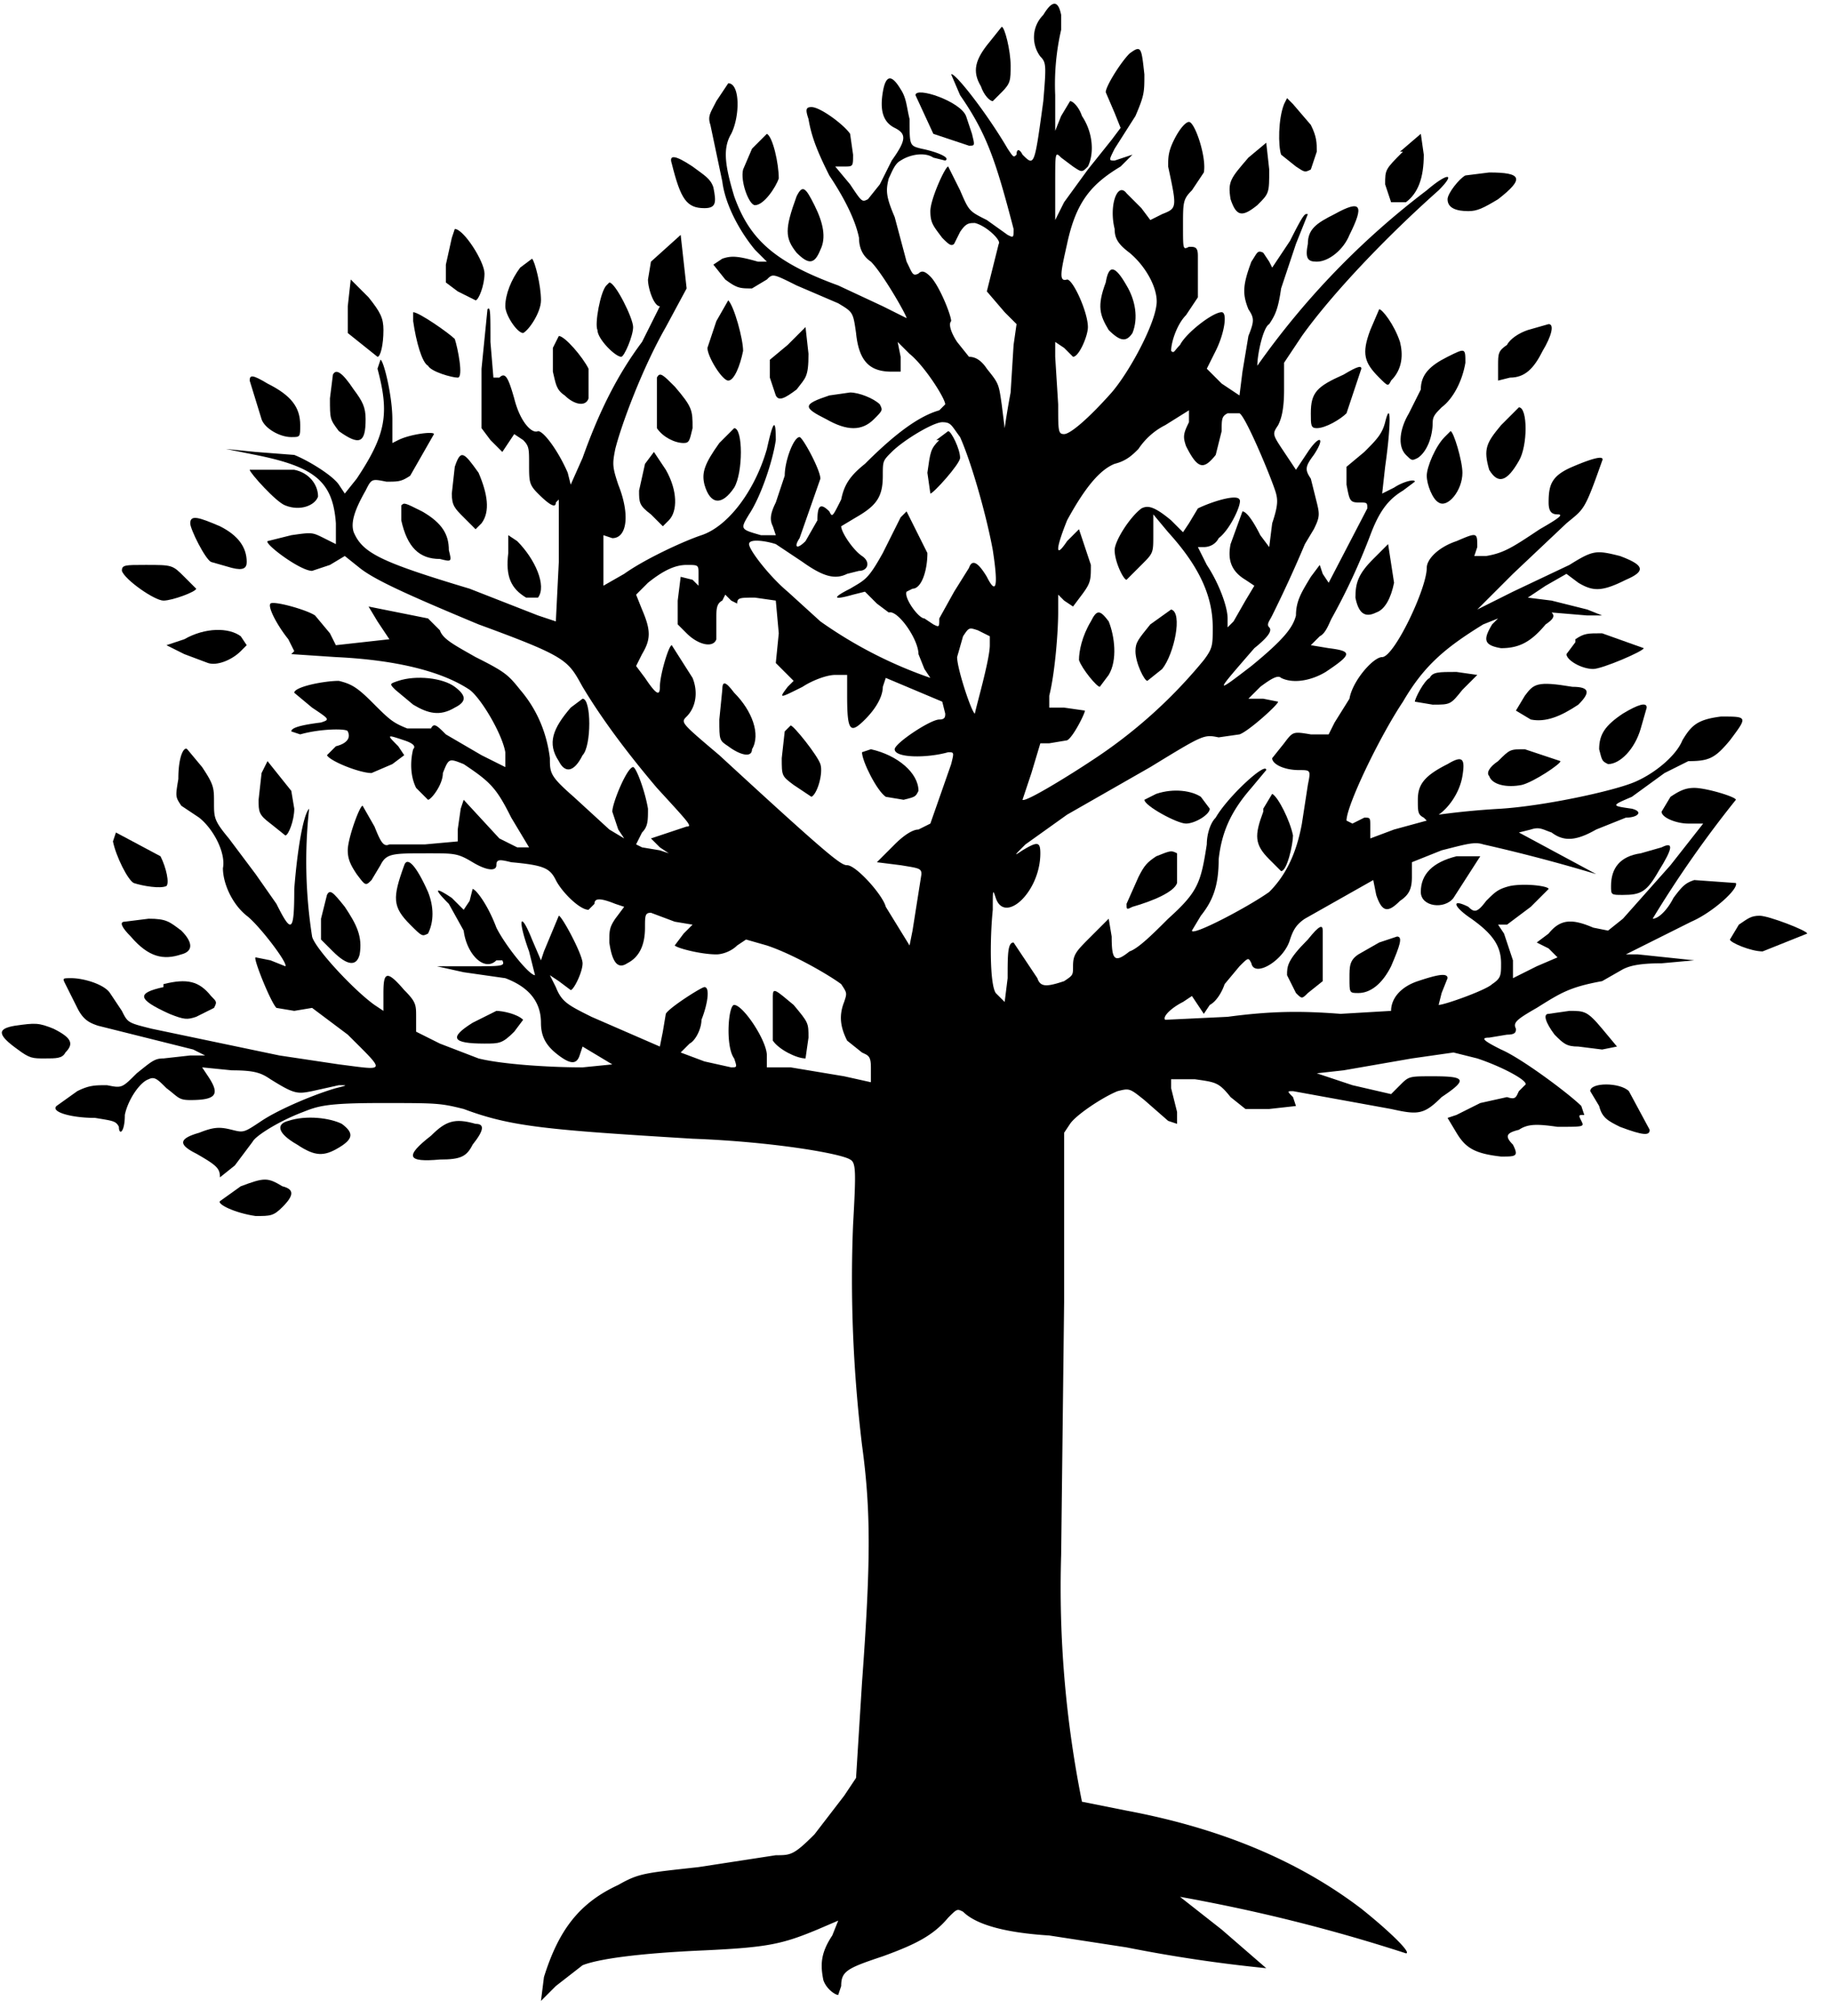 <svg version="1.0" xmlns="http://www.w3.org/2000/svg" width="821.3" height="904" viewBox="0 0 616 678"><path d="M351 5c-4 4-4 10-1 14 2 2 2 3 1 15-3 22-3 22-7 18-1-2-2-2-2 0-1 1-1 1-3-2-7-12-18-26-19-25l3 7c9 13 12 22 18 45 0 3 0 3-2 2l-7-5c-6-3-6-3-9-10l-4-8c-1 0-6 11-6 15s1 5 4 9c2 2 3 3 4 2l2-4c2-3 3-3 5-3 4 1 9 6 8 7l-4 16 6 7 4 4-1 7-1 16a276 276 0 00-2 12l-1-8c-1-7-1-7-5-12-2-3-4-4-6-4l-4-5c-2-3-3-6-2-7 0-2-4-12-7-15-2-2-3-2-4-1-2 1-2 0-4-4l-4-15c-3-7-3-9-2-13 1-2 2-5 4-6 3-2 8-3 11-1l4 1c2-1-3-3-8-4-4-1-4-1-4-10-1-4-1-7-3-10-3-5-5-5-6 1s0 10 4 12 4 4-1 11l-4 8-4 5c-2 1-2 1-6-5l-5-6h3c3 0 3 0 3-4l-1-7c-2-3-10-9-13-9-2 0-2 1-1 4 1 6 3 11 7 19 6 9 9 16 10 21 0 3 1 6 4 8 4 4 12 18 12 19l-8-4-15-7c-22-8-30-16-35-30-3-10-4-16-1-21 3-6 3-17-1-17l-4 6c-2 4-3 5-2 8l4 19c1 8 6 17 11 23l4 4h-3c-7-2-9-2-12-1l-3 2 4 5c4 3 5 3 9 3l5-3c2-2 2-2 10 2l14 6c5 3 5 3 6 10 1 10 5 13 12 13h3v-5l-1-5 4 4c5 4 12 15 12 17l-2 2c-7 2-15 8-25 18-5 4-7 7-8 12-3 6-3 6-4 4-3-3-4-2-4 3l-4 7c-3 3-4 2-2-1l7-20c0-3-6-14-7-14-2 0-5 8-5 13l-3 9c-2 4-2 6-1 8l1 3h-5c-7-2-7-2-4-7 4-6 8-18 9-25 0-8-1-6-3 3-4 14-13 26-22 29-6 2-19 8-26 13l-7 4v-17l3 1c5 0 6-8 2-18-2-6-2-7-1-12 2-8 9-27 17-41l7-13-1-9-1-9-10 9-1 6c0 3 2 9 4 9l-6 12c-9 12-15 25-20 39l-4 9-1-4c-3-7-8-14-10-14-2 1-6-3-8-11-2-7-3-9-5-7h-2l-1-12c0-10 0-12-1-11l-2 20v20l3 4 4 4 2-3 2-3 3 2c2 2 2 3 2 8 0 6 0 7 3 10 4 4 6 5 6 3l1-1v21l-1 20-6-2-23-9c-30-9-36-12-39-19-1-3 0-7 4-14 2-4 2-4 7-3 4 0 5 0 8-2l8-14c0-1-8 0-12 2l-2 1v-8c0-8-3-20-4-20l-1 3c4 15 3 22-7 37l-4 5-2-3c-2-3-10-8-15-10l-13-1-10-1 10 2c20 4 26 9 27 23v7l-4-2c-4-2-4-2-11-1l-8 2c-1 1 11 10 15 10l6-2 5-3 5 4c5 4 16 9 40 19 30 11 30 12 35 21 6 10 14 21 25 34 11 12 12 13 10 13l-12 4 3 3 3 2-3-1-6-1-2-1 2-4c2-2 2-4 2-8-1-6-4-14-5-14-2 0-7 12-7 15l2 6 2 3-5-3-12-11c-8-7-8-8-8-13-1-8-4-16-10-23-4-5-5-6-15-11-7-4-11-6-12-9l-4-4-20-4 3 5 4 6-9 1-9 1-2-4-5-6c-3-2-14-5-15-4s2 7 6 12l2 4-1 1 15 1c21 1 36 5 45 11 4 3 11 15 12 21v5l-8-4-12-7c-3-3-4-4-5-2h-8c-5-2-6-3-12-9-5-5-7-6-11-7-5 0-15 2-15 4l6 5c6 4 6 4 3 5-8 1-10 2-10 3l3 1c7-2 16-2 16-1 1 2 0 4-4 5l-3 3c1 2 11 6 15 6l7-3 4-3-2-3c-4-4-4-4 2-2 3 1 4 2 3 3-1 4-1 9 1 13l4 4c1 0 5-5 5-9 2-5 2-5 7-3 9 6 11 8 16 18l6 10h-4l-6-3-12-13-1 3-1 7v4l-11 1h-12c-2 1-3-1-5-6l-4-7c-1 0-5 11-5 15 0 3 1 5 3 8 3 4 3 4 5 2l3-5c2-4 4-4 16-4 9 0 10 0 15 3s8 3 8 1 1-2 5-1c11 1 13 2 15 6s8 10 11 10l2-2c0-2 2-2 7 0l3 1-3 4c-2 3-2 4-2 8 1 7 3 9 6 7 4-2 6-6 6-12 0-4 0-5 2-5l8 3 6 1-3 3-3 4c1 1 9 3 14 3 2 0 5-1 7-3l3-2 7 2c9 3 21 10 25 13 2 3 2 3 1 6-2 5-1 9 1 13l5 4c2 1 3 1 3 5v5l-9-2-18-3h-8v-4c0-5-8-17-11-17-2 0-3 14 0 18 1 3 1 3-1 3l-9-2-8-3 3-3c2-1 4-5 4-8 2-5 3-11 1-11-1 0-12 7-13 9l-1 6-1 5-23-10c-8-4-10-5-12-10l-2-4 3 2 4 3c1 0 4-6 4-9s-7-16-8-16l-5 12-1 3-3-7c-4-10-5-7-1 4l2 8c-2 0-10-10-13-16-3-8-7-13-8-13l-1 4-2 3-4-4c-6-4-6-3-1 2l5 9c1 8 7 14 11 10h2c1 2 0 2-11 2h-11l9 2 14 2c8 3 12 8 12 15 0 5 2 8 6 11s6 3 7 0l1-3 5 3 5 3-10 1c-11 0-27-1-35-3l-13-5-8-4v-5c0-4 0-5-4-9-6-7-7-6-7 1v6l-3-2c-7-5-20-19-21-23a163 163 0 01-1-43c-2 2-4 14-5 27 0 15-1 15-6 5l-7-10-9-12c-5-6-5-7-5-12s0-6-4-12l-5-6c-1-1-3 2-3 10-1 6-1 6 1 9l6 4c5 4 9 12 8 17 0 5 3 12 8 16 4 3 14 16 13 17l-5-2-5-1c-1 0 5 15 7 17l6 1 6-1 12 9c13 13 13 12-3 10l-20-3-43-9c-8-2-8-2-10-6l-4-6c-2-3-9-5-13-5-3 0-3 0-2 2l4 8c2 4 4 5 7 6l32 8 4 2h-5l-9 1c-3 0-4 1-9 5-5 5-5 5-10 4-4 0-6 0-10 2l-7 5c-2 2 5 4 13 4 6 1 7 1 8 3 0 3 2 2 2-4 1-5 5-11 8-12 2-1 3 0 6 3 4 3 4 4 8 4 9 0 10-2 6-8l-2-3 10 1c8 0 10 1 13 3 8 5 9 5 14 4l9-2c3 0 3 0-1 1-7 2-19 7-25 11s-6 4-10 3-6-1-11 1c-7 2-7 4-1 7 7 4 8 5 8 8l5-4 6-8c1-2 9-7 17-10 5-2 8-3 26-3 19 0 20 0 28 2 16 6 28 7 77 10 27 1 50 5 53 7 2 1 2 4 1 22-1 24 0 49 3 74 3 22 3 39 0 80l-2 32-4 6-10 13c-7 7-8 7-13 7l-26 4c-18 2-20 2-27 6-13 6-20 15-25 31l-1 8 5-5 9-7c5-2 18-4 41-5 21-1 26-2 38-7l7-3-2 5c-4 6-4 10-3 15 1 3 4 5 5 5l1-3c0-5 2-6 14-10 11-4 17-7 22-13 3-3 3-3 5-2 4 4 13 7 29 8l26 4a487 487 0 0047 7l-15-13-14-11a568 568 0 0176 19c2 0-5-7-15-15-21-16-47-27-79-33l-15-3a365 365 0 01-7-83l1-85v-57l2-3c2-3 11-9 16-11 4-1 4-1 9 3l8 7 3 1v-4l-2-8v-3h8c7 1 8 1 12 6l5 4h8l9-1-1-3c-2-2-2-2 0-2l33 6c9 2 11 2 17-4 9-6 8-7-3-7-8 0-8 0-11 3l-3 3-13-3-12-4 9-1 23-4 14-2 8 2c9 3 18 8 16 9l-2 2c-1 2-1 3-4 2l-9 2-8 4-3 1 3 5c3 5 6 7 15 8 5 0 6 0 4-4-3-3-2-4 2-5 3-2 6-2 13-1 9 0 9 0 8-2s-1-2 1-2l-1-3c-4-4-20-16-27-19-6-3-7-4-4-4l6-1c3 0 3-1 3-2-1-2 0-3 7-7 8-5 11-7 22-9l7-4c2-1 5-2 13-2l11-1-19-2h-4l8-4 14-7c7-3 16-11 15-13l-14-1c-3 1-4 2-7 6-2 4-5 7-7 7a372 372 0 0128-40c0-1-10-4-14-4-3 0-5 1-8 3l-3 5c0 2 5 4 9 4h5l-11 14-16 18-5 4-5-1c-7-3-11-3-15 2l-4 3 4 2 3 3-7 3-8 4v-6l-3-9-2-3h3l8-6 6-6c0-1-8-2-13-1-4 1-5 2-8 5-3 4-4 4-6 2-6-3-5 0 1 4 7 5 10 9 10 15 0 4 0 5-3 7-2 2-16 7-18 7l1-4 2-5c0-2-4-1-10 1s-9 6-9 10l-17 1c-13-1-23-1-38 1l-21 1c-1-1 2-4 6-6l3-2 2 3 2 3 2-3c2-1 4-4 5-7l5-6c3-3 3-3 4-1 1 5 11-1 13-8 1-3 2-5 5-7l23-13 1 5c2 6 4 6 8 2 3-2 4-4 4-8v-5l10-4c8-2 11-3 14-2a561 561 0 0138 10l-13-7-13-7 4-1c3-1 4 0 7 1 4 3 8 3 15-1l10-4c4 0 6-2 2-3-7-1-7-1 0-4l11-8 8-4c7 0 9-1 14-7 6-8 6-8-3-8-8 1-10 3-13 8-2 5-9 11-16 14s-30 8-45 9a263 263 0 00-21 2c3-2 7-7 8-13s0-7-5-4c-8 4-10 7-10 12 0 4 0 5 2 6l1 1-11 3-8 3v-4c0-3 0-3-2-3l-4 2-2-1c0-5 11-28 19-40 7-12 14-18 27-26l5-2-2 2c-3 5-3 7 3 8 6 0 10-2 15-8 3-2 3-3 2-4l12 1h5l-5-2-12-3-8-1 6-4 7-4 4 3c5 3 8 3 16-1 7-3 6-5-2-8-8-2-9-2-17 3l-19 9-12 6 12-12 18-17c6-5 6-4 12-21 1-2-3-1-10 2s-8 6-8 12c0 3 1 4 3 4s1 1-6 5c-9 6-12 8-18 9h-4l1-3c0-5 0-5-7-2-6 2-10 6-10 9 0 7-11 30-15 30-3 0-10 8-11 14l-5 8-2 4h-6c-6-1-6-1-9 3l-4 5c0 2 4 4 9 4 4 0 4 0 3 5l-2 13c-2 11-6 18-11 23-7 5-26 15-26 13l3-5c4-5 6-10 6-19 1-9 4-16 11-24l5-6c0-3-13 9-17 16-2 2-3 6-3 9-2 13-3 16-13 25-5 5-10 10-13 11-5 4-6 3-6-5l-1-6-6 6c-5 5-6 6-6 10 0 3 0 3-3 5-6 2-8 2-9-1l-8-12c-2 0-2 4-2 12l-1 8-3-3c-2-3-2-18-1-28 0-7 0-7 1-4 3 9 15-2 15-15 0-4-1-4-6-1-3 2-3 2 1-2l14-10 28-16c18-11 18-11 23-10l7-1c3-1 13-10 13-11l-5-1h-5l4-4c4-3 6-4 7-3 4 2 10 1 15-2 9-6 9-7 1-8l-6-1 3-3c2-1 3-4 4-6a213 213 0 0013-28c3-8 6-12 11-15l4-3c0-1-4 0-7 2l-4 2 1-9c2-14 2-23 0-15-1 4-3 6-7 10l-6 5v6c1 5 1 6 4 6s3 0 3 2l-13 25-2-3-1-3-3 4c-3 5-5 8-5 13-1 4-4 8-15 17-13 10-12 9 1-6 5-4 6-6 5-7s0-2 1-4a422 422 0 0011-24l3-5c2-4 2-5 1-9l-2-8c-2-3-2-4 1-8 4-6 2-7-2-1l-4 6-4-6c-4-6-4-6-2-9 1-2 2-5 2-12v-9l6-9c10-14 28-33 46-49 6-6 3-6-4 0a267 267 0 00-57 59c0-4 2-13 4-14 2-3 3-5 4-12l5-15 4-10c-1 0-1-1-6 9l-6 9-1-2-2-3c-2-1-2 0-4 3-3 8-3 11-1 16 2 3 2 4 0 9l-2 12-1 8-6-4-5-5 3-6c3-6 4-13 2-13-3 0-12 7-14 11-2 2-2 3-3 2 0-3 2-9 5-12l4-6V86c0-3-1-3-3-3-2 1-2 1-2-7s0-9 3-12l4-6c1-5-3-17-5-17-1 0-3 2-5 6s-2 6-2 9c3 14 3 14-2 16l-4 2-3-4-5-5c-3-4-6 4-4 12 0 3 1 5 5 8 6 5 10 13 9 18-1 7-9 22-15 29-8 9-14 14-16 14s-2-1-2-10l-1-16v-5l3 2 3 3c2 0 5-7 5-10 0-5-5-16-7-16-3 1-2-3 0-12 3-14 8-20 18-26l4-4-6 2c-2 0-2 0 0-4l7-11c3-7 3-8 3-14-1-9-1-10-5-7-3 3-8 11-8 13l3 7 2 5-3 4-8 10-8 11-3 6V62c0-11 0-11 2-9l4 3c3 2 3 2 5 0 2-4 2-11-2-17-1-3-3-5-4-5l-3 5-2 5V32a82 82 0 012-22V5c-1-5-3-5-6 0zm49 137c-2 4-2 5-1 8 4 8 6 8 10 3l2-8c0-4 0-5 2-6h4c2 1 10 20 12 26 1 3 1 5-1 11l-1 8-3-4c-3-6-5-8-6-8l-4 11c-1 5 0 9 5 12l3 2-3 5-4 7-2 2v-3c0-4-3-12-7-18l-3-6h2c2 0 4-1 5-3 4-3 8-12 7-13-1-2-10 1-14 3l-3 5-2 3-4-4c-6-5-8-5-10-4-4 3-9 11-9 14 0 4 3 10 4 10l5-5c4-4 4-4 4-10v-7l5 6c10 11 15 21 15 32 0 6 0 7-3 11a166 166 0 01-38 34c-6 4-22 14-23 13l3-9 3-10h3l6-1c2-1 6-9 6-10l-7-1h-5v-4c2-8 3-22 3-28v-6l2 2 3 2 3-4c3-4 3-5 3-10l-4-12-4 4c-4 6-4 3 0-7 6-11 11-17 16-19 4-1 6-3 8-5 2-3 5-6 9-8l8-5v4zm-77 5c4 9 9 27 11 38 2 13 1 15-2 9-3-5-5-6-6-3l-5 8-5 9c0 3 0 3-2 2l-3-2c-2 0-7-7-6-9l2-1c3 0 5-6 5-12l-7-14-2 2-6 12c-5 9-6 9-11 12-6 3-6 4 1 2l4-1 4 4 4 3c3-1 10 9 10 14l2 5 2 3a147 147 0 01-37-19l-11-10c-6-5-13-14-13-16s6-1 9 0l9 6c7 5 11 6 15 4l4-1c3 0 4-3 1-5s-7-8-7-10l5-3c7-4 9-7 9-14 0-5 0-5 3-8 4-4 14-10 17-10s3 1 6 5zm-88 46v4l-2-2-4-1-1 8v8l3 3c4 4 9 5 10 2v-7c0-3 0-5 2-6l1-2 2 2 2 1c0-2 1-2 6-2l7 1 1 11-1 10 3 3 3 3-2 2c-3 4-3 4 5 0 3-2 8-4 11-4h4v7c0 12 1 13 6 8 4-4 6-8 6-11l1-3 19 8 1 4c0 1 0 2-2 2-3 0-15 8-15 10 0 3 11 3 18 1 2 0 2 0 1 4l-7 20-4 2c-2 0-5 2-8 5l-6 6 8 1c6 1 7 1 7 3l-3 19-1 5-8-13c-1-4-10-14-13-14-2 0-5-2-43-37-13-11-13-11-11-13 3-3 4-8 2-13l-7-11c-1 0-4 10-4 14 0 3-1 3-5-3l-3-4 2-4c3-5 3-8 0-15l-2-5 4-4c5-4 9-6 13-6s4 0 4 3zm98 21v3c0 5-5 22-5 23-1 0-6-15-6-19l2-7c2-3 2-3 5-2l4 2z"/><path d="M387 210c-4 5-5 6-5 9 0 4 3 10 4 10l5-4c4-5 7-19 3-20l-7 5zM367 209c-3 5-4 10-4 13 1 3 6 9 7 9l3-4c3-5 2-13 0-18-3-4-4-4-6 0zM316 148c-3 3-3 4-4 11l1 7c1 0 10-10 10-12 0-3-3-9-4-9l-4 3zM243 232l-1 10c0 7 0 7 3 9 4 3 8 4 8 1 3-5 0-13-6-19-3-4-4-4-4-1zM264 246l-1 9c0 6 0 6 4 9l6 4c2-1 4-8 3-11s-9-13-10-13l-2 2zM290 253c0 3 5 13 8 15l6 1c4-1 4-1 5-3 0-6-7-12-16-14l-3 1zM333 14c-5 6-6 10-3 15 1 3 3 5 4 5l3-3c3-3 3-4 3-9s-2-13-3-13l-4 5zM308 32l6 13 6 2 6 2c2 0 2 0 1-4l-2-6c-2-5-17-10-17-7zM432 35c-2 5-2 14-1 17l5 4c3 2 3 2 5 1l2-6c0-3 0-5-2-9l-6-7-2-2-1 2zM253 50l-3 7c-1 4 2 12 4 12 3 0 7-6 8-9 0-5-2-14-4-15l-5 5zM472 51c-6 6-6 6-6 11l2 6h5c4-3 6-8 6-16l-1-7-7 6zM420 53c-6 7-7 8-6 14 2 6 4 6 9 2 4-4 4-4 4-12l-1-9-6 5zM226 55c3 12 5 15 11 15 4 0 4-2 3-7-1-3-3-4-7-7-6-4-8-4-7-1zM493 59c-2 1-6 6-6 8 0 3 3 4 7 4 3 0 5-1 10-4 9-7 8-9-3-9l-8 1zM268 66c-4 11-4 14 0 19 4 4 6 4 8-1 2-4 1-9-2-15s-4-7-6-3zM449 72c-6 3-9 5-9 10-1 5 0 6 3 6 4 0 9-4 11-9 5-10 4-12-5-7zM152 80l-2 9v6l4 3 6 3c1 0 3-5 3-9s-7-15-10-15l-1 3zM175 90c-3 4-5 9-5 13 0 3 4 9 6 9 2-1 6-7 6-11 0-5-2-13-3-14l-4 3zM372 95c-3 8-2 11 1 16 4 4 6 4 8 1 2-5 1-11-2-16-4-7-6-7-7-1zM117 103v9l5 4 5 4c1 0 2-4 2-9 0-4-1-6-5-11l-6-6-1 9zM204 96c-2 2-4 13-3 15 0 3 6 9 8 9 1 0 4-7 4-10s-6-15-8-15l-1 1zM241 108l-3 9c0 3 5 11 7 11s4-5 5-10c0-4-3-15-5-17l-4 7zM461 111c-3 8-2 11 3 16 3 3 3 3 4 1 4-4 4-9 3-13-2-6-6-11-7-11l-3 7zM139 108c1 7 3 14 5 15 1 2 8 4 10 4s0-10-1-13c-2-2-12-9-14-9v3zM514 111c-3 1-6 3-7 5-3 2-3 3-3 7v5l4-1c5 0 8-3 11-9 3-5 4-9 2-9l-7 2zM265 116l-6 5v6l2 6c1 2 3 1 7-2 3-4 4-4 4-12l-1-9-6 6zM186 117v8c1 4 1 6 4 8 3 3 7 4 8 1v-10c-2-4-8-11-10-11l-2 4zM487 120c-6 3-9 6-9 11l-4 8c-3 5-4 11-1 14 2 2 2 2 4 1 3-2 5-7 5-12 0-2 1-3 3-5 4-3 7-9 8-15 0-5 0-5-6-2zM452 126c-9 4-11 6-11 13 0 4 0 5 2 5 3 0 8-3 10-5l5-15c0-1-1-1-6 2zM112 126l-1 8c0 7 0 7 3 11 7 5 9 4 9-4 0-4-1-6-4-10-4-6-6-7-7-5zM84 128l4 13c1 3 6 6 10 6 3 0 3 0 3-4 0-6-3-10-11-14-5-3-6-3-6-1zM221 127v17c2 3 6 5 9 5 2 0 2-1 3-5 0-6 0-7-6-14-4-4-5-5-6-3zM279 133c-9 3-9 4-1 8 7 4 12 4 16 0 3-3 3-3 2-5-2-2-7-4-10-4l-7 1zM505 143c-5 6-6 8-4 15 3 5 6 4 10-3 3-5 3-18 0-18l-6 6zM242 149c-5 7-6 10-5 14 2 7 6 7 10 1 3-5 3-20 0-20l-5 5zM486 147c-3 3-6 10-6 13s2 8 4 9c3 2 8-4 8-10 0-4-3-14-4-14l-2 2zM217 156l-2 9c0 4 0 5 4 8l4 4 2-2c3-3 3-10-1-17l-4-6-3 4zM153 157l-1 9c0 4 1 5 4 8l4 4 2-2c3-4 2-10-1-17-5-7-6-8-8-2zM84 158c0 1 9 11 12 12 5 2 10 0 11-3 0-4-3-8-8-9H84zM135 170v5c2 9 6 13 13 13 4 1 4 1 3-3 0-5-2-9-9-13-6-3-6-3-7-2zM64 176c0 2 5 12 7 13l7 2c4 1 5 0 5-2 0-5-3-9-9-12-7-3-10-4-10-1zM171 186c-1 8 1 12 6 15h4c3-4-1-13-7-19l-3-2v6zM462 188c-5 5-6 8-6 13 1 5 3 7 7 5 3-1 5-5 6-10l-2-13-5 5zM41 192c1 3 11 10 14 10s11-3 11-4l-4-4c-4-4-4-4-13-4-7 0-8 0-8 2zM62 215l-6 2 6 3 8 3c3 1 8-1 11-4l2-2-2-3c-4-3-12-3-19 1zM530 216l-3 4c0 2 5 5 9 5 3 0 17-6 17-7l-14-5c-5 0-6 0-9 2zM481 228c-2 1-5 7-5 8l6 1c6 0 6 0 10-5l5-5-7-1c-6 0-8 0-9 2zM134 229c-3 1-3 1-1 3l6 5c5 3 9 4 14 1 4-2 4-4 0-7s-13-4-19-2zM513 234l-3 5 5 3c5 1 10-1 16-5 4-4 4-6-2-6-12-2-13-1-16 3zM192 238c-6 7-8 12-4 18 2 4 5 4 8-2 3-3 3-19 0-19l-4 3zM546 240c-6 4-8 7-8 12 1 4 1 4 3 5 4 0 9-5 11-12l2-7c0-2-3-1-8 2zM504 256c-3 2-4 4-3 5 1 3 6 4 11 3 4-1 13-7 13-8l-12-4c-5 0-5 0-9 4zM88 260l-1 9c0 4 0 5 4 8l5 4c1 0 3-5 3-9l-1-6-8-10-2 4zM389 267l-4 2c0 2 11 8 14 8s8-3 8-5l-3-4c-3-2-9-3-15-1zM425 273c-3 8-3 11 2 16l4 4c2 0 4-9 4-12-1-5-5-13-7-14l-3 5zM38 283c1 5 5 13 7 14 3 1 9 2 11 1 1-1 0-6-2-10l-15-8-1 3zM559 285l-7 2c-7 1-10 5-10 11 0 3 0 3 4 3 6 0 8-1 12-8 5-8 5-10 1-8zM389 288c-3 2-4 3-6 7l-4 9c0 2 0 2 2 1 7-2 14-5 15-8v-10c-2-1-2-1-7 1zM490 288c-8 2-12 6-12 12 0 5 8 6 11 2l9-14h-8zM136 291c-4 11-4 14 2 20 4 4 4 4 6 3 2-4 2-9 0-14-4-9-7-12-8-9zM110 301l-2 8v7l4 4c5 5 8 5 9 1 1-6-1-10-5-16-4-5-5-6-6-4zM585 311l-3 5c0 1 7 4 11 4l15-6c0-1-13-6-16-6s-4 1-7 3zM42 310c-2 0-1 2 2 5 6 7 11 8 17 6 4-1 4-4 0-8-4-3-5-4-11-4l-8 1zM440 316c-7 7-7 9-7 12l3 6c2 2 2 2 4 0l5-4v-17c0-2-1-2-5 3zM464 317l-7 4c-3 2-3 4-3 8 0 5 0 5 3 5 4 0 8-3 11-9 3-7 4-10 2-10l-6 2zM55 332c-9 2-9 4 2 9 5 2 6 2 9 1l6-3c1-2 1-2-1-4-4-5-8-6-16-4zM260 335v15c2 3 8 6 11 6l1-7c0-5 0-5-5-11-6-5-7-6-7-3zM159 344c-8 5-7 7 4 7 5 0 6 0 10-4l3-4c-2-2-7-3-9-3l-8 4zM521 341c-2 0-1 3 2 7 3 3 4 4 8 4l8 1 5-1-5-6c-5-6-6-6-11-6l-7 1zM5 345c-6 1-6 3 1 8 4 3 5 3 9 3s6 0 7-2c3-3 2-5-4-8-5-2-6-2-13-1zM535 367l3 5c1 4 3 5 7 7 8 3 10 3 10 1l-7-13c-3-3-13-3-13 0zM97 377c-4 1-4 4 3 8 6 4 9 4 14 1s5-5 1-8c-4-2-12-3-18-1zM145 382c-9 7-8 9 3 8 7 0 9-1 11-5 4-5 4-7 1-7-7-2-10-1-15 4zM81 399l-7 5c-1 1 5 4 12 5 5 0 6 0 9-3 4-4 4-6 0-7-5-3-6-3-14 0z"/></svg>